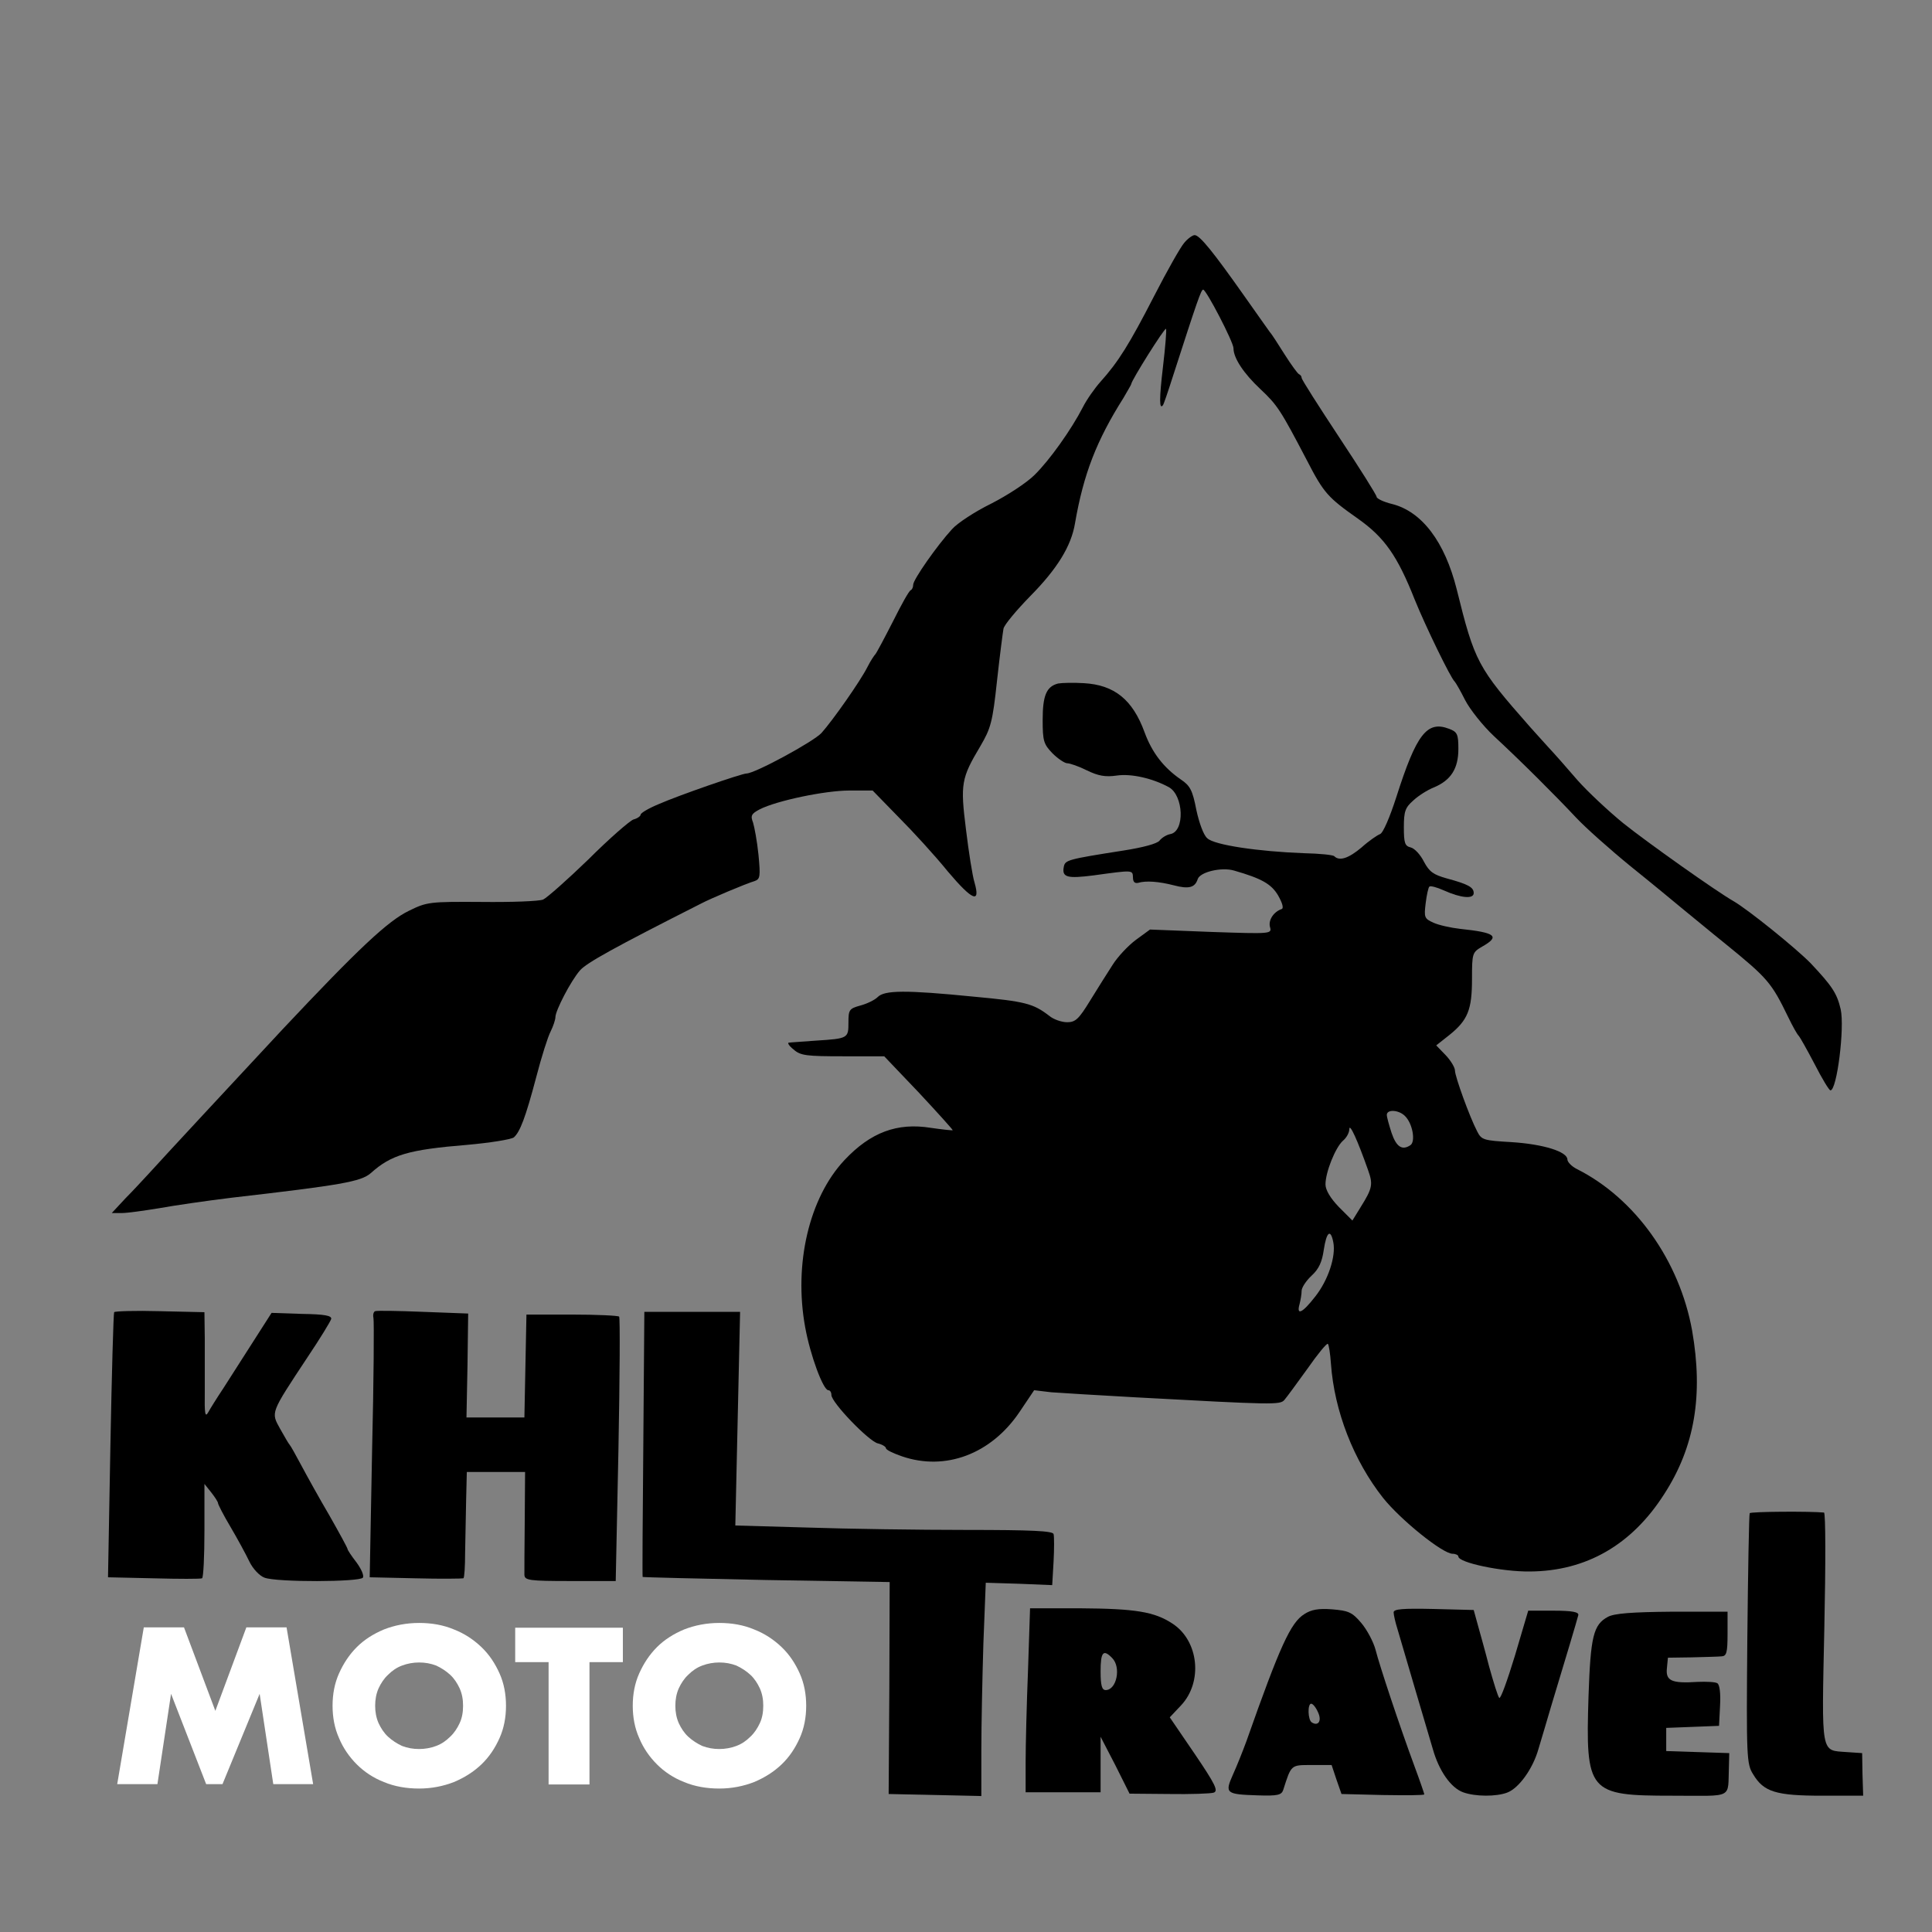 <?xml version="1.0" encoding="utf-8"?>
<!-- Generator: Adobe Illustrator 24.0.1, SVG Export Plug-In . SVG Version: 6.00 Build 0)  -->
<svg version="1.1" id="Layer_1" xmlns="http://www.w3.org/2000/svg" xmlns:xlink="http://www.w3.org/1999/xlink" x="0px" y="0px"
	 viewBox="0 0 567 567" style="enable-background:new 0 0 567 567;" xml:space="preserve">
<rect x="0" y="0" width="567" height="567" fill="#808080" stroke="none"/>
<style type="text/css">
	.st0{fill:none;}
	.st1{enable-background:new    ;}
	.st2{fill:#FFFFFF;}
</style>
<g transform="translate(0,567) scale(0.1,-0.1)">
	<path d="M3476,4958c-11-12-51-83-89-157c-73-142-105-193-157-251c-17-19-41-53-52-75c-34-66-98-156-142-199c-23-23-80-60-127-84
		c-47-23-99-57-115-75c-44-48-114-148-114-163c0-7-3-14-7-16c-5-1-28-43-53-93c-25-49-48-92-51-95s-14-19-23-37
		c-21-42-102-157-135-194c-24-26-196-119-220-119c-14,0-199-64-258-90c-29-12-53-26-53-31c0-4-9-11-21-14c-11-4-71-56-132-117
		c-62-60-122-113-133-118c-12-5-93-8-180-7c-154,1-161,0-214-26c-62-30-148-111-370-347c-149-160-346-372-394-425
		c-15-16-45-49-68-72l-40-43h30c16,0,65,7,108,14c44,8,140,22,214,31c321,37,379,47,408,72c60,54,111,69,282,83c68,6,130,16,138,22
		c18,16,34,57,66,178c15,58,34,118,42,133c8,16,14,35,14,42c0,19,45,106,72,137c19,22,100,67,355,196c26,14,135,60,157,66
		c17,6,18,13,12,77c-4,40-12,82-16,95c-8,20-5,26,20,39c49,25,191,55,263,55h68l75-77c42-42,108-114,146-161c72-85,96-95,78-32
		c-6,19-17,89-25,155c-17,135-14,151,42,245c31,53,36,71,49,192c8,73,17,142,19,153s38,54,79,96c78,79,120,146,131,214
		c25,144,63,242,142,367c12,21,23,39,23,41c0,10,98,166,102,162c2-3-2-53-9-112c-11-93-11-127,0-112c2,2,15,40,29,84
		c72,223,83,255,89,255c9,0,89-154,89-172c0-29,30-74,79-120c50-47,59-61,137-210c49-95,61-108,149-170c78-55,116-109,167-238
		c32-79,106-231,117-240c3-3,17-27,31-55c14-27,52-75,84-105c81-75,181-175,241-239c28-30,100-94,160-143c61-49,130-106,154-126
		c25-20,81-67,126-103c123-100,134-113,183-214c13-27,27-52,31-55c3-3,24-40,46-82c22-43,43-78,47-78c19,0,42,184,30,238
		c-11,47-25,68-88,135c-43,44-183,157-226,182c-51,29-254,173-324,229c-44,36-105,93-135,127c-30,35-67,77-84,95c-16,18-41,45-55,61
		c-154,175-162,190-215,404c-35,139-102,228-190,250c-25,6-45,16-45,21s-49,83-110,175c-60,91-110,169-110,174c0,4-3,9-8,11
		c-4,2-23,28-42,58s-38,60-43,65c-4,6-38,53-75,106c-91,129-131,179-146,179C3500,4980,3486,4970,3476,4958z"/>
	<path d="M3105,3664c-34-9-45-35-45-107c0-62,3-71,29-98c16-16,36-29,43-29c8,0,34-9,58-21c33-16,54-20,88-15c42,6,104-8,152-34
		c44-24,48-131,4-138c-10-2-24-10-31-19s-48-20-105-29c-166-26-172-28-176-48c-6-31,10-35,88-25c116,16,114,16,115-6
		c0-13,5-18,15-16c23,7,61,4,104-7c45-12,63-7,71,18c7,21,70,36,107,25c80-23,109-39,129-73c13-23,17-38,10-40c-23-8-39-32-34-52
		c6-21,5-21-173-15l-179,7l-41-30c-23-17-54-50-69-74c-15-23-45-71-66-105c-33-54-43-63-67-63c-16,0-40,8-53,19c-47,36-70,42-221,56
		c-201,20-262,19-282-1c-9-9-32-20-51-25c-33-9-35-13-35-50c0-46-1-47-95-53c-38-3-74-5-80-6c-5,0,1-10,14-20c20-18,38-20,145-20
		h121l102-107c56-60,100-109,99-110s-30,2-64,7c-99,16-177-13-254-95c-103-110-149-304-115-490c15-83,53-185,68-185c5,0,9-6,9-14
		c0-22,109-135,136-142c13-3,24-10,24-14c0-5,21-15,47-24c128-44,262,7,345,130l43,64l50-6c28-2,140-9,250-15c403-22,421-22,434-8
		c7,8,37,49,68,92c30,43,57,76,60,73s7-29,9-58c10-140,67-285,153-394c52-65,175-164,204-164c9,0,17-4,17-8c0-18,127-45,210-44
		c165,1,299,78,394,227c90,139,115,291,82,480c-37,205-167,388-338,474c-16,8-28,21-28,28c0,23-70,45-163,51c-83,5-89,6-102,32
		c-22,42-65,161-65,178c0,9-12,29-27,45l-28,29l38,30c55,44,67,75,67,165c0,76,1,78,30,95c53,30,40,41-65,52c-27,3-63,11-78,18
		c-27,12-28,16-23,57c3,25,8,47,11,49c3,3,22-2,42-11c51-23,88-26,88-8c0,17-16,26-79,43c-39,11-51,19-67,49c-10,20-27,39-39,42
		c-17,4-20,13-20,59c0,47,4,58,28,79c15,14,42,31,60,38c50,21,72,55,72,113c0,43-3,50-27,59c-65,25-96-15-155-200
		c-19-59-39-106-48-109c-8-3-33-20-54-39c-38-32-65-41-80-26c-3,4-43,8-89,9c-134,5-264,24-284,44c-11,9-24,46-32,83
		c-11,57-18,71-45,89c-51,35-85,79-107,139c-35,96-89,139-178,144C3150,3667,3116,3666,3105,3664z M4123,2395c23-22,32-76,16-86
		c-24-16-41-5-55,36c-7,22-14,46-14,53C4070,2415,4105,2413,4123,2395z M4015,2236c15-42,13-53-22-109l-24-39l-40,40
		c-25,26-39,50-39,66c0,36,29,108,51,128c11,9,19,24,19,35C3961,2374,3984,2324,4015,2236z M3913,2024c8-41-15-111-53-159
		c-38-49-56-57-46-22c3,12,6,29,6,39c0,9,13,29,29,44c22,20,31,41,36,76C3893,2055,3905,2065,3913,2024z"/>
	<path d="M335,1819c-2-3-7-179-11-392l-7-386l134-3c74-2,137-2,142,0c4,2,7,65,7,140v137l20-25c11-14,20-28,20-32c0-3,16-35,37-70
		c20-34,45-80,55-101s30-42,44-47c35-14,281-13,289,0c4,6-5,26-19,45c-14,18-26,36-26,39s-24,47-53,98c-30,51-67,118-83,148
		s-31,57-34,60s-15,24-28,47c-27,49-29,44,80,209c37,55,68,106,70,113c2,10-19,14-86,15l-89,3l-55-86c-30-47-69-108-87-136
		c-18-27-38-59-44-70c-9-16-11-4-10,60c0,44,0,115,0,157l-1,77l-131,3C397,1824,336,1822,335,1819z"/>
	<path d="M1101,1822c-5-2-7-11-5-20s1-184-4-389l-7-372l135-3c74-2,137-1,140,0c3,2,5,36,5,75c1,40,2,109,3,155l2,82h86h85l-1-142
		c-1-79-1-151-1-160c1-16,14-18,135-18h133l8,386c4,212,5,388,2,390c-3,3-65,6-139,6h-133l-3-151l-3-151h-85h-85l3,153l2,152l-132,5
		C1169,1823,1106,1824,1101,1822z"/>
	<path d="M1888,1433c-2-214-3-389-2-391c1-1,164-5,363-9l362-6l-1-311l-2-311l136-3l136-3v134c0,74,3,214,6,313l7,179l98-3l97-4
		l4,69c2,37,2,74,0,81c-3,9-63,12-256,12c-139,0-349,3-466,7l-212,6l7,314l7,313h-141h-140L1888,1433z"/>
	<path d="M5135,1229c-2-3-5-169-7-370c-3-347-2-366,17-396c31-52,67-63,203-63h120l-2,63l-1,62l-45,3c-77,6-74-14-66,364
		c4,186,4,338-1,339C5312,1235,5137,1234,5135,1229z"/>
	<path d="M3017,768c-4-99-7-221-7-270v-88h110h110v81v82l43-83l42-84l115-1c63-1,123,1,132,4c14,5,5,24-56,114l-73,107l33,35
		c65,69,52,190-25,240c-53,35-109,44-272,45h-146L3017,768z M3264,804c27-27,13-94-19-94c-11,0-15,13-15,55
		C3230,822,3238,831,3264,804z"/>
	<path d="M3828,933c-40-25-71-92-170-373c-11-30-29-75-40-99c-24-54-20-57,73-60c59-2,70,1,75,16c24,75,22,73,84,73h58l14-42l15-43
		l121-3c67-1,122-1,122,2c0,2-13,40-29,83c-45,122-102,294-114,341c-6,23-25,59-42,79c-27,32-38,36-86,40
		C3869,950,3848,946,3828,933z M3868,645c12-25,1-42-18-30c-12,7-13,55-2,55C3853,670,3862,659,3868,645z"/>
	<path d="M4090,938c0-7,5-29,11-48c17-59,89-302,104-353c18-64,53-114,89-127s97-13,129-1c35,13,76,71,92,128c8,26,25,84,38,128
		c37,122,76,252,79,265c2,9-18,13-72,13h-75l-39-132c-22-72-42-128-46-124s-17,46-30,93c-12,47-28,103-34,125l-11,40l-117,3
		C4117,950,4090,948,4090,938z"/>
	<path d="M4719,925c-43-23-51-58-57-232c-9-284-1-293,246-293c183,0,162-11,166,85l1,40l-92,3l-93,3v34v34l78,3l77,3l3,59
		c2,35-1,62-8,66c-6,4-32,5-58,4c-76-5-94,3-90,40l3,31l70,1c39,1,78,2,88,3c14,1,17,11,17,66v65h-162C4788,939,4738,935,4719,925z"
		/>
</g>
<rect x="31.7" y="473" class="st0" width="217.3" height="53.9"/>
<g class="st1">
	<path class="st2" d="M34.4,523.6l7.8-46h11.8l9.2,24.5l9.1-24.5h11.8l7.8,46H80.2l-4-26.5l-10.9,26.5h-4.8l-10.3-26.5l-4,26.5H34.4
		z"/>
	<path class="st2" d="M97.6,500.6c0-3.4,0.6-6.6,1.9-9.5c1.3-2.9,3-5.5,5.2-7.7c2.2-2.2,4.9-3.9,8-5.2c3.1-1.2,6.5-1.9,10.3-1.9
		c3.7,0,7.1,0.6,10.2,1.9c3.1,1.2,5.8,3,8.1,5.2c2.3,2.2,4,4.8,5.3,7.7c1.3,2.9,1.9,6.1,1.9,9.5s-0.6,6.6-1.9,9.5
		c-1.3,2.9-3,5.5-5.3,7.7c-2.3,2.2-5,3.9-8.1,5.2c-3.1,1.2-6.5,1.9-10.2,1.9c-3.7,0-7.2-0.6-10.3-1.9c-3.1-1.2-5.8-3-8-5.2
		c-2.2-2.2-4-4.8-5.2-7.7C98.2,507.2,97.6,504,97.6,500.6z M110.1,500.6c0,1.8,0.3,3.5,1,5.1c0.7,1.5,1.6,2.9,2.8,4
		c1.2,1.1,2.6,2,4.1,2.7c1.6,0.6,3.2,0.9,5,0.9c1.7,0,3.4-0.3,5-0.9c1.6-0.6,2.9-1.5,4.1-2.7c1.2-1.1,2.1-2.5,2.8-4
		c0.7-1.5,1-3.2,1-5.1s-0.3-3.5-1-5.1c-0.7-1.5-1.6-2.9-2.8-4c-1.2-1.1-2.6-2-4.1-2.7c-1.6-0.6-3.2-0.9-5-0.9c-1.7,0-3.4,0.3-5,0.9
		c-1.6,0.6-2.9,1.5-4.1,2.7c-1.2,1.1-2.1,2.5-2.8,4C110.4,497.1,110.1,498.8,110.1,500.6z"/>
	<path class="st2" d="M173,487.8v35.9h-12v-35.9h-9.8v-10.1h31.6v10.1H173z"/>
	<path class="st2" d="M185.7,500.6c0-3.4,0.6-6.6,1.9-9.5c1.3-2.9,3-5.5,5.2-7.7c2.2-2.2,4.9-3.9,8-5.2c3.1-1.2,6.5-1.9,10.3-1.9
		c3.7,0,7.1,0.6,10.2,1.9c3.1,1.2,5.8,3,8.1,5.2c2.3,2.2,4,4.8,5.3,7.7c1.3,2.9,1.9,6.1,1.9,9.5s-0.6,6.6-1.9,9.5
		c-1.3,2.9-3,5.5-5.3,7.7c-2.3,2.2-5,3.9-8.1,5.2c-3.1,1.2-6.5,1.9-10.2,1.9c-3.7,0-7.2-0.6-10.3-1.9c-3.1-1.2-5.8-3-8-5.2
		c-2.2-2.2-4-4.8-5.2-7.7C186.3,507.2,185.7,504,185.7,500.6z M198.2,500.6c0,1.8,0.3,3.5,1,5.1c0.7,1.5,1.6,2.9,2.8,4
		c1.2,1.1,2.6,2,4.1,2.7c1.6,0.6,3.2,0.9,5,0.9c1.7,0,3.4-0.3,5-0.9c1.6-0.6,2.9-1.5,4.1-2.7c1.2-1.1,2.1-2.5,2.8-4
		c0.7-1.5,1-3.2,1-5.1s-0.3-3.5-1-5.1c-0.7-1.5-1.6-2.9-2.8-4c-1.2-1.1-2.6-2-4.1-2.7c-1.6-0.6-3.2-0.9-5-0.9c-1.7,0-3.4,0.3-5,0.9
		c-1.6,0.6-2.9,1.5-4.1,2.7c-1.2,1.1-2.1,2.5-2.8,4C198.5,497.1,198.2,498.8,198.2,500.6z"/>
</g>
</svg>
